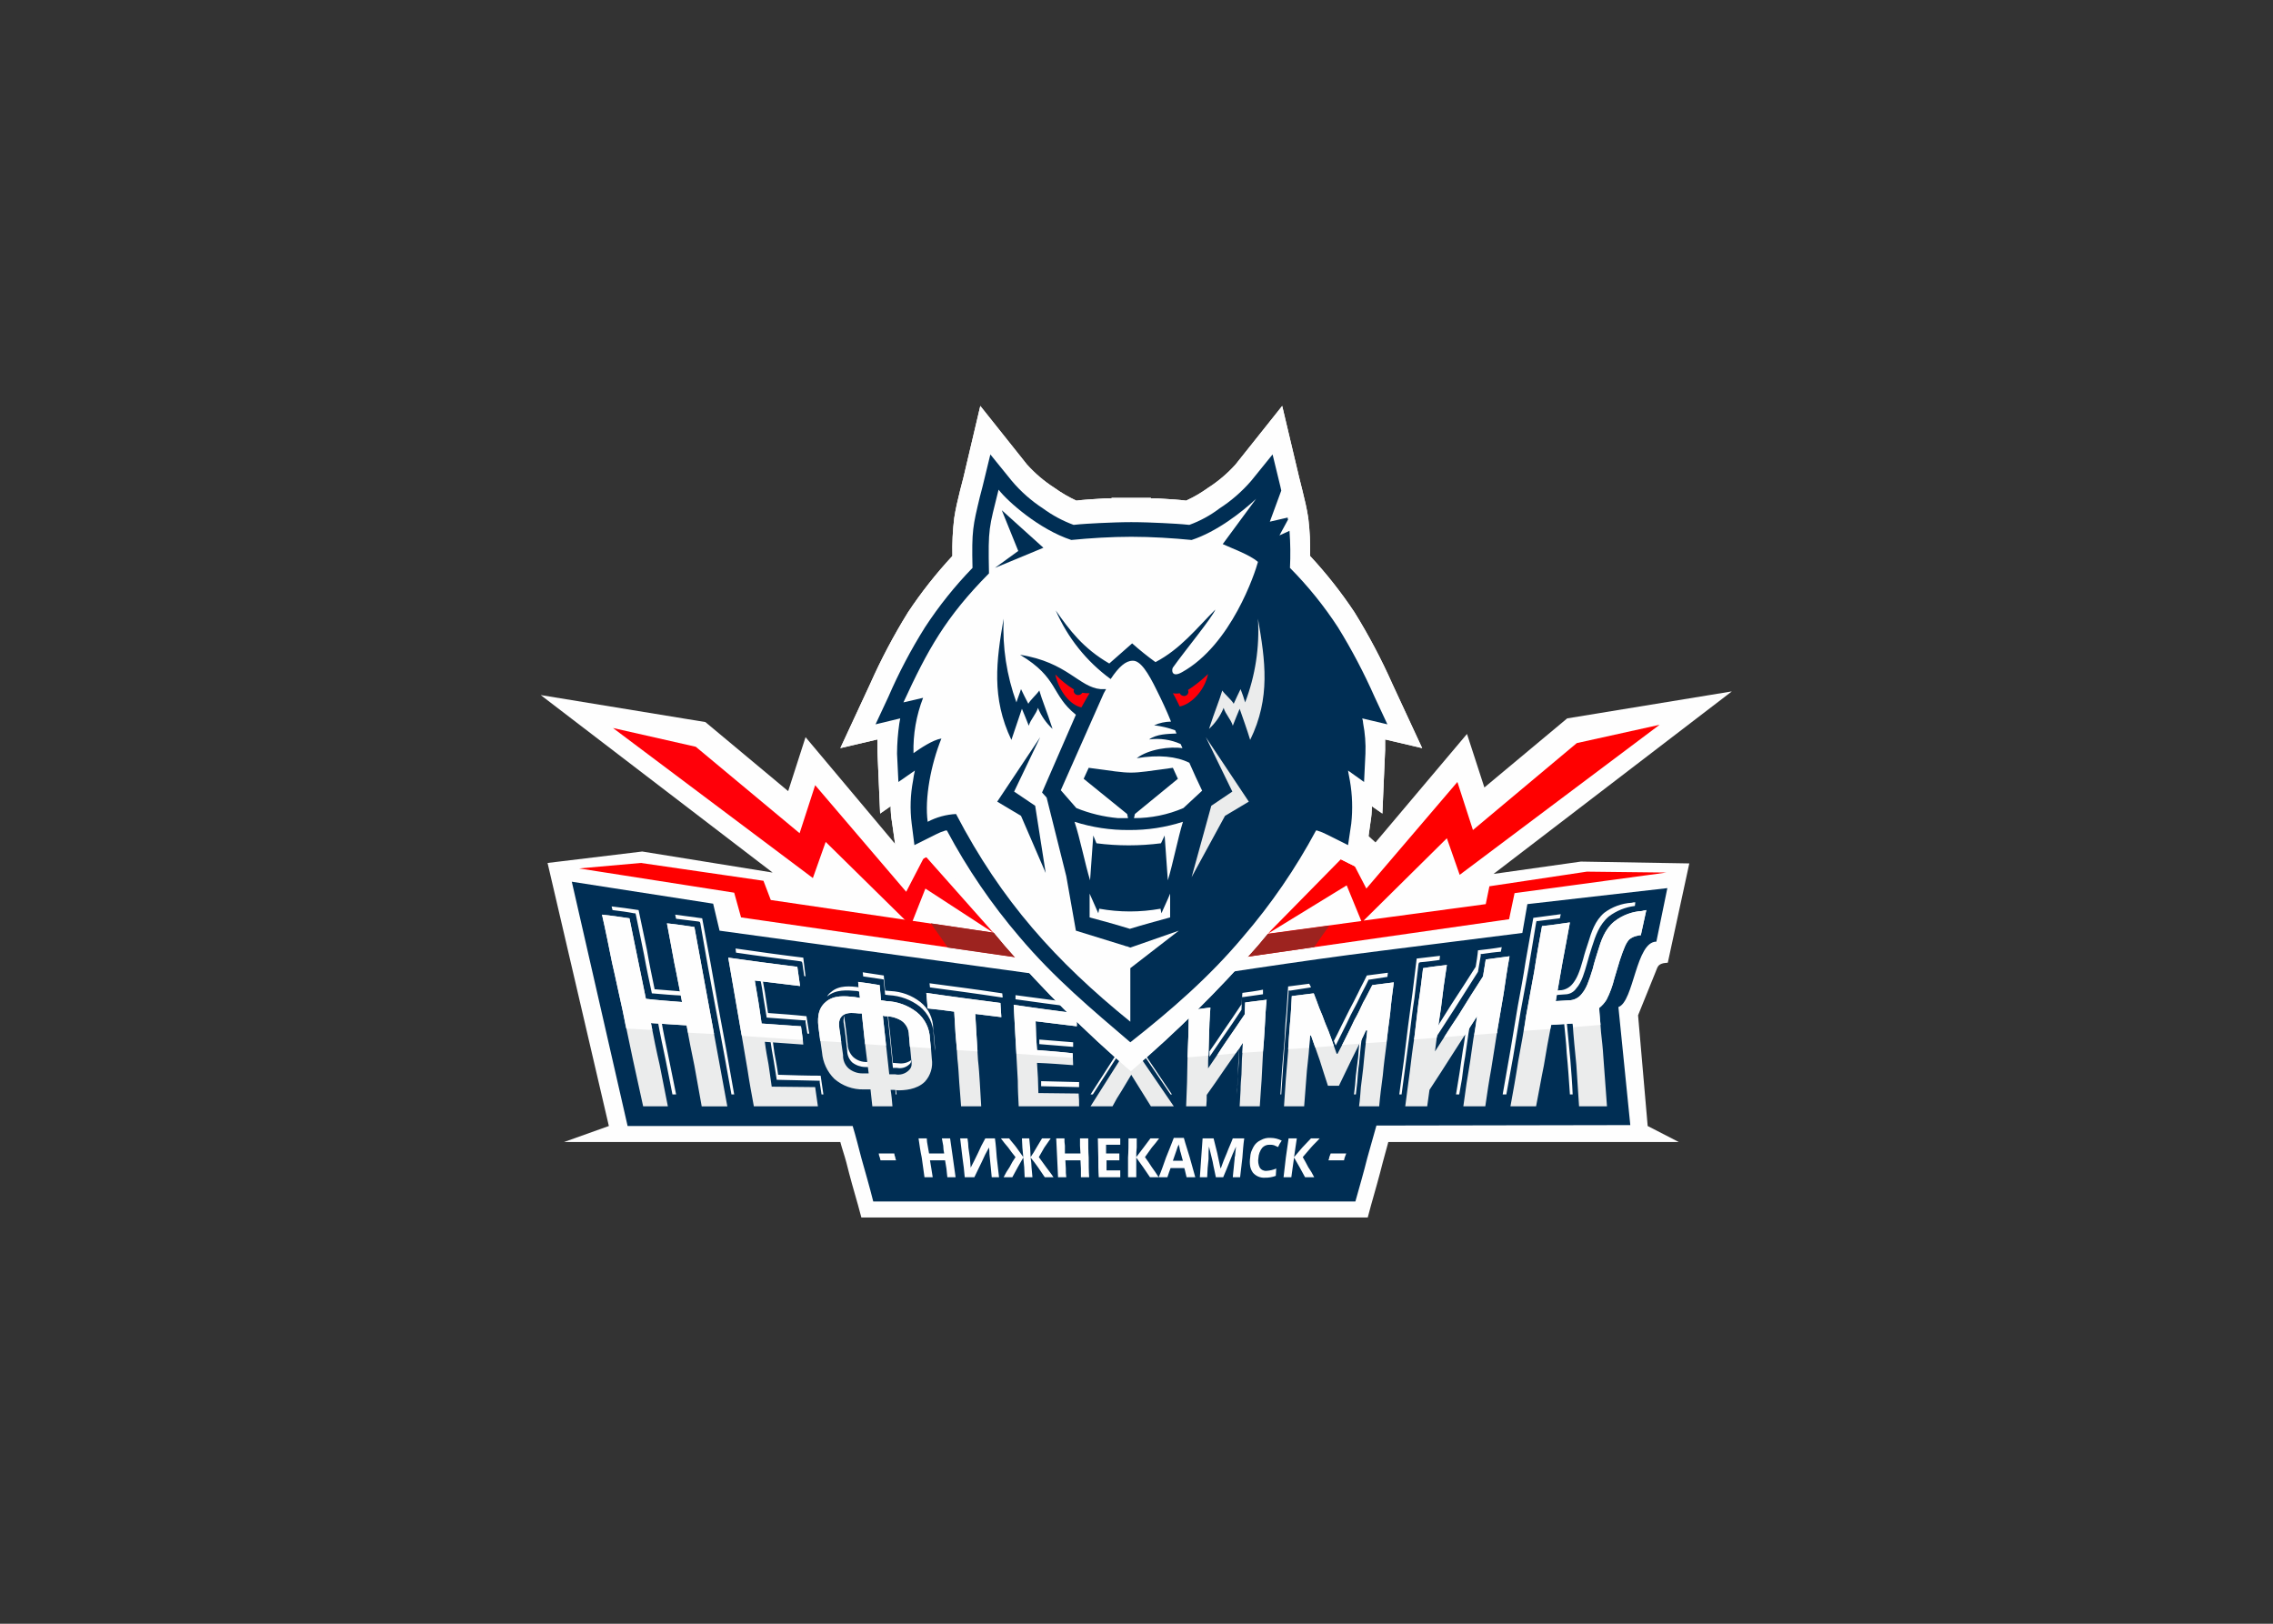 <svg clip-rule="evenodd" fill-rule="evenodd" stroke-linejoin="round" stroke-miterlimit="1.414" viewBox="0 0 560 400" xmlns="http://www.w3.org/2000/svg"><rect x="0" y="0" width="560" height="400" fill="#333333" stroke="none"/><g transform="matrix(1.151 0 0 1.151 133.213 100)"><path d="m238.613 121.216-3.721 9.204 2.056 23.694 6.658 3.427h-62.174c-.392 1.371-.783 2.84-1.175 4.308-.783 3.134-1.665 6.169-2.546 9.302l-.685 2.546h-108.389l-.686-2.546c-.881-3.035-1.762-6.168-2.545-9.302-.392-1.468-.882-2.839-1.273-4.308h-59.139l9.595-3.427-13.12-56.299 20.268-2.448 27.905 4.504-49.642-37.99 35.249 5.777 17.722 14.784 3.72-11.553 19.485 23.205 8.322-7.441 17.821 21.638 21.442 3.427 28.885-4.21 17.82-21.541 8.224 7.442 19.583-23.206 3.721 11.456 17.722-14.785 35.248-5.777-51.012 39.068 18.701-2.644 23.205.392-4.602 21.247-.881.097c-1.273.294-1.273.784-1.762 1.959z" fill="#fefefe"/><path d="m241.159 103.2-2.35 11.456c-4.406 0-4.798 12.826-8.127 14.001l2.546 25.261-54.342.098c-.685 2.35-1.273 4.602-1.958 6.952-.783 3.133-1.665 6.169-2.546 9.302h-103.2c-.783-3.133-1.664-6.169-2.545-9.302-.588-2.252-1.175-4.602-1.861-6.854h-48.173l-11.945-52.285 30.255 4.7 1.371 5.777 87.729 12.043c17.723-2.546 35.738-5.483 53.852-7.735l30.255-3.819 1.077-6.168z" fill="#002e54"/><g fill-rule="nonzero"><path d="m40.83 147.358h.587c-.587-3.133-1.077-6.266-1.665-9.399-.587-3.133-1.174-6.365-1.762-9.498-.587-3.133-1.077-6.266-1.664-9.399-.588-3.134-1.175-6.267-1.763-9.4-1.958-.294-3.818-.49-5.777-.783l.196.881c1.567.196 3.231.392 4.798.587l.294.098.097.294c.588 3.133 1.077 6.364 1.665 9.498.587 3.133 1.175 6.364 1.762 9.497.588 3.133 1.175 6.364 1.763 9.498.489 2.741.979 5.385 1.469 8.126zm-12.631 0h.783c-.587-2.937-1.175-5.874-1.762-8.714-.49-2.35-.979-4.602-1.371-6.952h-.783c.489 2.742 1.077 5.483 1.664 8.225.49 2.448.979 4.994 1.469 7.441zm-13.023-40.242.196.784c1.567.195 3.133.391 4.602.685h.294l.098.294c.587 2.839 1.175 5.679 1.762 8.616.49 2.742 1.077 5.483 1.665 8.225 2.252.196 4.504.391 6.756.489l-.196-.881c-1.958-.196-4.014-.294-5.973-.489-.587-2.84-1.175-5.679-1.664-8.519-.588-2.839-1.175-5.581-1.763-8.42-1.958-.294-3.916-.588-5.777-.784zm41.222 14.883.293.098c-.195-1.371-.293-2.644-.489-4.014-4.896-.588-9.694-1.273-14.491-1.959l.098.881c4.602.686 9.203 1.273 13.805 1.861l.294.098.098.293zm.685 12.337h.392c-.196-1.273-.392-2.448-.588-3.721-2.741-.293-5.483-.489-8.224-.685-.196-1.469-.49-3.035-.686-4.504-.196-.881-.294-1.762-.489-2.742h-.49c.294 1.273.49 2.644.685 4.015.196 1.371.49 2.741.686 4.21l7.931.588h.391v.391c.098.783.294 1.665.392 2.448zm3.035 13.022h.392c-.196-1.37-.392-2.643-.588-4.014-3.035 0-6.07-.098-9.105-.196-.196-1.566-.49-3.035-.784-4.602-.098-.979-.293-1.86-.391-2.839h-.49c.196 1.371.392 2.741.685 4.21.196 1.371.49 2.84.686 4.308 2.937.098 5.875.098 8.812.196h.392v.392zm9.987-6.951h-.195c-1.116.065-2.211-.324-3.036-1.077-.726-.731-1.147-1.712-1.175-2.742-.196-1.762-.391-3.623-.685-5.483v-.588c-.227.595-.261 1.246-.098 1.861.294 1.86.49 3.72.685 5.581.001.958.39 1.877 1.077 2.545.787.61 1.747.953 2.742.98h.783zm9.204-.392c-.763.553-1.708.798-2.643.685-.392 0-.784-.098-1.273-.098-.196-2.056-.392-4.112-.588-6.07l-.489-4.406h-.098c.196 1.958.391 3.818.587 5.679.196 1.958.392 3.916.588 5.874h.881c.908.187 1.853-.068 2.546-.685.327-.214.515-.589.489-.979zm-3.329 7.343h.196c-.098-.489-.098-1.077-.196-1.566h-.098c0 .489.098 1.077.098 1.566zm-7.735-22.911c-1.958-.294-4.406-.49-6.071.979-.368.251-.67.587-.881.979 1.861-1.567 4.21-1.371 6.462-1.175.185.08.387.113.588.098-.081-.286-.114-.584-.098-.881zm5.189-2.546c-1.468-.196-3.035-.489-4.504-.685l.098.881c1.371.196 2.644.392 4.015.587l.391.098v.294l.294 2.937c.294 0 .49.098.783.098 2.418.114 4.743.969 6.658 2.448 1.818 1.497 2.892 3.717 2.938 6.071.098 1.175.196 2.252.293 3.427v-.686c-.097-1.371-.195-2.741-.391-4.112 0-2.211-1.01-4.304-2.742-5.679-1.825-1.426-4.05-2.247-6.364-2.35-.392 0-.783-.098-1.175-.098zm9.792 1.665c0 .293.098.587.098.881 5.091.685 10.28 1.371 15.372 2.154h.196l-.098-.881c-5.19-.784-10.379-1.469-15.568-2.154zm31.625 5.189v-.881c-4.406-.588-8.812-1.175-13.218-1.763v.882c4.21.587 8.421 1.175 12.631 1.664zm-.881 8.42v-.979c-2.448-.195-4.895-.391-7.245-.587v.979c2.447.196 4.895.392 7.245.587zm1.273 8.617v-1.077c-2.742-.098-5.483-.098-8.127-.196v1.077c2.742.098 5.483.098 8.127.196zm19.583 1.566h.293l-5.679-8.42-.195.196zm-11.652-8.518-5.483 8.518h.489l5.288-8.224zm-7.833-10.868.881.979 5.777.783 4.406 5.679 5.092-6.266 5.287-.686.881-1.077-6.071.881-5.385 6.463-4.504-5.875zm39.263-2.056v-.98c-1.469.294-2.937.49-4.406.686-.098.783-.098 1.664-.196 2.448-1.273 1.958-2.644 3.916-3.916 5.776-.98 1.469-1.959 2.938-2.938 4.309v1.174c.979-1.468 1.958-2.839 2.938-4.308 1.37-1.958 2.643-3.818 3.916-5.776 0-.784.098-1.567.098-2.35v-.392h.392zm-5.092 10.966v.391c0 1.175-.097 2.252-.195 3.427 0 1.077-.098 2.154-.098 3.329-.098 1.077-.098 2.154-.196 3.329.081-.649.114-1.304.098-1.958.098-1.077.098-2.154.196-3.329.098-1.077.098-2.252.195-3.329-.018-.622.014-1.244.098-1.86zm-11.162-9.596v.882h.196c1.469-.196 1.665-.294 3.036-.49l1.272-1.077c-1.566.196-2.937.392-4.504.685zm42.886-5.091.098-.881c-1.469.195-3.035.391-4.504.587-.587 1.273-1.273 2.448-1.86 3.721-.588 1.175-1.175 2.35-1.861 3.623-.587 1.175-1.175 2.349-1.762 3.524-.49 1.077-1.077 2.154-1.567 3.134l.392.979c.49-.979.979-1.959 1.469-2.938.587-1.175 1.175-2.35 1.762-3.622.588-1.175 1.273-2.35 1.86-3.623.588-1.273 1.273-2.448 1.861-3.721l.098-.196h.196c1.272-.196 2.545-.391 3.818-.587zm-5.875 13.316c-.195 1.273-.293 2.546-.391 3.916-.196 1.273-.294 2.644-.49 3.917-.098 1.371-.196 2.644-.391 4.014h.391c.098-.881.196-1.762.294-2.545.098-1.371.196-2.742.392-4.015.098-1.371.293-2.741.391-4.014.098-.784.196-1.567.294-2.252zm-17.036 11.847h.195c.098-1.468.196-2.937.294-4.406.098-1.958.294-3.818.392-5.777.196-1.958.294-3.916.489-5.874.098-1.959.294-3.917.392-5.777v-.392h.392c1.468-.196 2.937-.489 4.406-.685-.111-.271-.242-.533-.392-.783-1.469.195-3.035.391-4.504.587-.098 1.958-.294 3.819-.392 5.777-.195 1.86-.293 3.818-.391 5.777-.196 1.86-.294 3.818-.49 5.777-.098 1.86-.294 3.818-.391 5.776zm47.193-30.548.196-.979c-1.664.293-3.329.489-5.091.685-.098 1.175-.294 2.35-.49 3.525-1.762 2.741-3.427 5.385-5.189 8.029-1.077 1.664-2.056 3.329-3.133 4.993-.098.783-.196 1.567-.392 2.448 1.371-2.154 2.742-4.21 4.112-6.364 1.665-2.644 3.427-5.386 5.092-8.029.196-1.175.391-2.35.587-3.427v-.392h.294c1.371-.196 2.644-.391 4.014-.489zm-7.343 16.253-.098.098c-.196 1.567-.392 3.133-.685 4.7-.196 1.566-.49 3.133-.686 4.7-.293 1.566-.489 3.231-.783 4.797h.685l.588-3.329c.196-1.664.392-3.231.685-4.797.196-1.567.49-3.231.686-4.798.195-.979.293-1.86.489-2.84zm-10.672-14.785c-.294 2.448-.588 4.896-.882 7.246-.293 2.448-.685 4.896-.979 7.343-.294 2.35-.587 4.798-.881 7.246-.294 2.35-.685 4.798-.979 7.245h.489l.784-5.874c.293-2.448.685-4.896.979-7.344s.587-4.896.979-7.343c.294-2.448.587-4.896.881-7.344l.098-.293.294-.098c1.371-.098 2.741-.294 4.112-.49 0-.294.098-.587.098-.881-1.664.196-3.329.391-4.994.587zm46.704-11.26.098-.783c-.265-.016-.531.017-.784.098-2.126.127-4.17.876-5.874 2.154-1.959 1.665-2.742 4.112-3.427 6.364-.392 1.175-.784 2.35-1.077 3.525-.784 2.84-1.371 4.21-2.252 5.287-.583.737-1.423 1.226-2.35 1.371l-1.469.098-.196.979c.979-.098 1.861-.098 2.742-.196.838-.103 1.589-.569 2.056-1.272 1.175-1.273 1.762-3.525 2.252-5.19.294-1.175.685-2.35 1.077-3.622.783-2.448 1.567-4.798 3.623-6.561 1.631-1.226 3.555-2.003 5.581-2.252zm-15.177 24.772c.196 2.252.49 4.504.588 6.756.294 2.938.489 5.875.685 8.812h.588c-.098-2.448-.294-4.895-.49-7.343-.294-2.742-.489-5.483-.783-8.225zm-6.56-22.226c-.587 3.133-1.077 6.267-1.664 9.4-.49 3.231-1.077 6.364-1.665 9.497-.489 3.133-1.077 6.267-1.566 9.4-.588 3.133-1.077 6.364-1.665 9.497h.783c.49-2.741.98-5.385 1.469-8.126.49-3.134 1.077-6.365 1.567-9.498.587-3.231 1.175-6.364 1.762-9.595.49-3.134 1.077-6.365 1.567-9.498l.098-.392h.293c1.567-.195 3.134-.391 4.7-.587l.196-.881c-1.958.294-3.917.489-5.875.783z" fill="#fefefe"/><path d="m13.12 108.879c.784 3.427 1.469 6.854 2.154 10.281.784 3.329 1.469 6.756 2.252 10.182.686 3.427 1.469 6.854 2.154 10.281.784 3.427 1.469 6.854 2.252 10.281h5.288c-.588-3.035-1.175-5.973-1.763-8.91-.685-2.937-1.273-5.875-1.86-8.91 2.546.196 5.091.294 7.637.49.49 2.937 1.077 5.776 1.665 8.616.489 2.937 1.077 5.777 1.566 8.714h5.483c-.587-3.231-1.175-6.462-1.762-9.595-.588-3.231-1.175-6.463-1.763-9.596-.587-3.231-1.174-6.462-1.762-9.595-.587-3.231-1.175-6.462-1.762-9.596-1.959-.293-3.917-.587-5.875-.783.489 2.742 1.077 5.581 1.566 8.421.588 2.741 1.077 5.581 1.665 8.42-2.546-.196-5.189-.392-7.735-.685-.588-2.84-1.175-5.679-1.763-8.617-.587-2.839-1.175-5.776-1.762-8.616-1.958-.294-3.916-.587-5.875-.783zm32.507 41.025h13.708l-.587-4.112c-3.036 0-6.169-.098-9.302-.098-.196-1.665-.49-3.231-.686-4.798-.293-1.567-.587-3.133-.783-4.798l8.225.588c-.098-1.371-.294-2.644-.49-3.917-2.839-.195-5.581-.391-8.42-.587-.196-1.567-.49-3.133-.686-4.602-.293-1.567-.489-3.035-.783-4.602 3.231.392 6.462.783 9.693 1.175l-.587-4.112c-4.896-.588-9.889-1.273-14.785-1.959.49 2.644.881 5.288 1.371 7.931.489 2.644.881 5.288 1.371 7.931.489 2.644.881 5.385 1.37 8.029.392 2.644.882 5.287 1.371 7.931zm23.108-19.876c.195 2.154.489 4.308.685 6.462.294 2.154.49 4.21.783 6.364h-1.273c-1.108.018-2.186-.365-3.035-1.077-.793-.725-1.224-1.766-1.175-2.839-.294-1.86-.489-3.721-.783-5.581-.098-.979-.294-2.252.881-3.035.979-.588 2.252-.392 3.427-.294zm4.504.489c.195 0 .293.098.489.098 1.244-.011 2.465.329 3.525.979.983.697 1.568 1.831 1.567 3.036.195 1.664.293 3.427.489 5.189.098.881.294 1.665-.587 2.448-.765.702-1.823.994-2.84.783h-1.273c-.195-2.056-.489-4.21-.685-6.266s-.49-4.113-.685-6.267zm-.686-6.56c-1.566-.293-3.133-.489-4.602-.685.098 1.175.196 2.252.392 3.427-.392-.098-.783-.098-1.175-.196-1.958-.196-4.406-.49-6.168 1.077-1.861 1.567-1.763 3.916-1.469 5.973.196 1.566.489 3.231.685 4.797.176 2.148 1.114 4.163 2.644 5.679 1.735 1.504 3.971 2.307 6.266 2.252h1.469c.098 1.175.294 2.448.392 3.623h4.308c-.098-1.175-.196-2.35-.392-3.525.524-.019 1.049.014 1.567.098 1.273 0 4.014-.098 5.777-1.86 1.206-1.324 1.747-3.127 1.468-4.896-.098-1.371-.196-2.741-.391-4.21-.04-2.251-1.082-4.371-2.84-5.777-1.853-1.443-4.115-2.265-6.462-2.35-.392-.098-.783-.098-1.175-.196-.098-1.077-.196-2.154-.294-3.231zm9.987 1.665c.098 1.077.196 2.252.294 3.329 1.86.196 3.721.391 5.679.685.098 1.665.196 3.329.294 4.994.196 1.762.293 3.427.391 5.091.196 1.665.294 3.427.392 5.092.098 1.664.294 3.329.392 5.091h4.308c-.098-1.664-.196-3.329-.294-4.993-.098-1.567-.196-3.232-.392-4.896-.097-1.665-.195-3.329-.293-4.896l-.294-4.993c1.86.196 3.721.489 5.581.685-.098-.979-.098-1.958-.196-3.035-5.287-.686-10.574-1.371-15.862-2.154zm19.779 24.282h12.924c.016-.915-.016-1.83-.098-2.741-2.839 0-5.777-.098-8.616-.098 0-1.077-.098-2.154-.098-3.232-.098-1.077-.098-2.154-.196-3.231 2.546.098 5.189.294 7.735.49 0-.881-.098-1.763-.098-2.546-2.545-.294-5.189-.489-7.637-.685-.098-.979-.098-2.056-.196-3.035 0-1.077-.098-2.155-.098-3.134 2.938.392 5.875.686 8.812 1.077v-2.741c-4.504-.588-9.008-1.175-13.511-1.861.097 1.861.195 3.623.293 5.484.098 1.762.196 3.622.294 5.385.098 1.86.196 3.623.294 5.385 0 1.86.098 3.623.196 5.483zm12.924-19.778 8.714 9.889-6.266 9.889h4.7c.594-1.143 1.248-2.254 1.958-3.329l2.056-3.427 4.21 6.756h4.896l-6.756-9.889 9.302-10.477-6.267.882-5.385 6.658-4.602-6.071zm23.499-.686c0 1.665-.098 3.329-.098 5.092-.098 1.664-.098 3.427-.196 5.091 0 1.763-.098 3.427-.098 5.092-.098 1.762-.098 3.427-.195 5.189h4.308c.079-.813.112-1.631.098-2.448 1.272-1.762 2.545-3.623 3.818-5.483s2.644-3.721 3.917-5.679c0 1.077-.098 2.252-.196 3.427 0 1.077-.098 2.252-.098 3.329-.098 1.175-.196 2.252-.196 3.427-.098 1.175-.098 2.252-.196 3.427h4.308c.098-1.958.294-3.819.392-5.679.098-1.958.196-3.818.294-5.777.098-1.86.294-3.72.391-5.679.098-1.86.196-3.818.392-5.679-1.566.196-3.035.392-4.602.588 0 .881-.098 1.762-.098 2.546-1.37 2.056-2.741 4.014-4.014 5.874-1.273 1.959-2.546 3.819-3.819 5.679 0-1.077 0-2.252.098-3.329 0-1.077.098-2.154.098-3.231s.098-2.154.098-3.231c.098-1.077.098-2.154.196-3.231-1.567.196-3.035.392-4.602.685zm20.366 20.464h4.308c.098-1.273.196-2.546.294-3.819.098-1.272.196-2.545.293-3.818.098-1.175.294-2.448.392-3.721s.196-2.546.294-3.818h.196c.587 1.762 1.273 3.524 1.86 5.287.588 1.86 1.175 3.721 1.762 5.483h2.35c.979-1.958 1.861-3.917 2.84-5.875s1.958-3.916 2.937-5.972h.294c-.196 1.37-.294 2.741-.49 4.112-.098 1.273-.293 2.644-.391 4.014-.196 1.371-.294 2.742-.49 4.015-.098 1.371-.196 2.741-.392 4.112h4.309c.195-2.252.489-4.406.783-6.658.196-2.252.49-4.406.783-6.658.196-2.154.49-4.406.784-6.56.195-2.252.489-4.504.783-6.658-1.567.196-3.133.391-4.602.587-.685 1.273-1.273 2.546-1.958 3.721-.588 1.273-1.175 2.546-1.861 3.721-.587 1.273-1.175 2.447-1.762 3.622-.588 1.273-1.273 2.448-1.86 3.623h-.196c-.392-1.077-.784-2.252-1.175-3.329-.392-1.077-.783-2.154-1.273-3.231-.392-1.077-.783-2.154-1.273-3.231-.392-1.077-.783-2.154-1.175-3.133l-4.7.587c-.098 1.958-.195 3.917-.391 5.875s-.294 3.916-.392 5.973c-.196 1.958-.294 3.916-.49 5.874-.097 1.959-.293 3.917-.391 5.875zm29.765-29.57c-.294 2.448-.587 4.896-.979 7.344-.294 2.448-.587 4.993-.881 7.441-.392 2.448-.686 4.896-.979 7.344-.294 2.448-.686 4.895-.979 7.441h4.699c.196-1.175.294-2.35.49-3.525 1.665-2.546 3.329-5.091 4.994-7.735 1.664-2.644 3.426-5.287 5.189-8.029-.196 1.567-.49 3.231-.783 4.798-.196 1.567-.49 3.231-.686 4.798-.294 1.664-.489 3.231-.783 4.797-.196 1.665-.49 3.232-.685 4.896h4.699c.392-2.741.784-5.385 1.273-8.029.392-2.643.881-5.385 1.273-8.029.49-2.643.881-5.385 1.371-8.028.391-2.644.783-5.386 1.273-8.029-1.665.196-3.427.489-5.092.685-.196 1.175-.391 2.35-.587 3.623-1.763 2.741-3.525 5.483-5.19 8.225-1.762 2.643-3.427 5.287-5.091 7.833.196-1.469.392-3.036.587-4.602.196-1.567.49-3.134.686-4.602.196-1.567.391-3.133.587-4.7s.49-3.133.686-4.602c-1.665.196-3.427.392-5.092.685zm25.457-9.007c-.587 3.231-1.175 6.462-1.664 9.693-.588 3.231-1.175 6.364-1.762 9.595-.49 3.231-1.077 6.463-1.665 9.596-.49 3.231-1.077 6.462-1.665 9.693h5.484c.587-2.937 1.077-5.875 1.664-8.714.49-2.938.979-5.777 1.567-8.714 1.468-.098 3.035-.196 4.602-.294.195 2.937.489 5.875.783 8.812.196 2.937.392 5.875.587 8.91h5.973c-.098-1.86-.294-3.623-.392-5.385-.098-1.763-.293-3.525-.391-5.287-.098-1.763-.294-3.427-.49-5.19-.098-1.762-.294-3.427-.391-5.189.618-.494 1.148-1.09 1.566-1.763.73-1.43 1.289-2.942 1.665-4.504.391-1.272.783-2.643 1.175-3.916.881-2.644 1.37-3.819 2.056-4.504.513-.404 1.119-.673 1.762-.783.219-.081.453-.114.686-.098.391-1.763.783-3.623 1.175-5.385-.294.097-.686.097-.882.195-2.174.12-4.26.906-5.972 2.252-2.056 1.665-2.84 4.113-3.525 6.365-.392 1.273-.784 2.447-1.077 3.72-.881 2.84-1.371 4.211-2.35 5.386-.567.753-1.415 1.248-2.35 1.37-1.077.098-2.154.098-3.231.196.489-2.741.979-5.581 1.469-8.42.489-2.742 1.077-5.581 1.566-8.421-2.056.294-4.014.588-5.972.784z" fill="#ebecec"/><path d="m37.109 134.434-5.581-.294c-.098-.587-.196-1.077-.294-1.566-2.546-.196-5.091-.294-7.637-.49l.294 1.469-5.581-.294c-.294-1.273-.49-2.644-.784-3.917-.783-3.426-1.468-6.853-2.252-10.182-.685-3.427-1.37-6.854-2.154-10.281 1.959.196 3.917.489 5.875.783.588 2.839 1.175 5.777 1.762 8.616.588 2.938 1.175 5.777 1.763 8.617 2.546.293 5.189.489 7.735.685-.587-2.839-1.077-5.679-1.665-8.42-.489-2.84-1.077-5.679-1.566-8.421 1.958.196 3.916.49 5.875.783.587 3.134 1.175 6.365 1.762 9.596.588 3.133 1.175 6.364 1.762 9.595.196 1.175.49 2.448.686 3.721zm18.995 1.273-13.023-.881c-.111-.282-.177-.579-.195-.882-.49-2.643-.882-5.287-1.371-7.931-.49-2.643-.881-5.287-1.371-7.931 4.896.686 9.889 1.371 14.785 1.959l.587 4.112c-3.231-.392-6.462-.783-9.693-1.175.294 1.567.49 3.035.783 4.602.196 1.469.49 3.035.686 4.602 2.839.196 5.581.392 8.42.587.098.979.294 1.959.392 2.938zm27.415 1.762-4.504-.294-.195-2.545c.001-1.205-.584-2.339-1.567-3.036-1.06-.65-2.281-.99-3.525-.979-.196 0-.294-.098-.489-.098.195 2.154.489 4.211.685 6.267v.098l-4.504-.294v-.098c-.196-2.154-.49-4.308-.685-6.462h-.49c-1.175-.098-2.448-.294-3.427.294-1.175.783-.979 2.056-.881 3.035.196.979.294 1.958.392 2.839l-4.504-.293-.294-2.35c-.294-2.057-.392-4.406 1.468-5.973 1.763-1.567 4.211-1.273 6.169-1.077.392.098.783.098 1.175.196-.196-1.175-.294-2.252-.392-3.427 1.469.196 3.036.392 4.602.685.098 1.077.196 2.154.294 3.231.392.098.783.098 1.175.196 2.347.085 4.609.907 6.462 2.35 1.758 1.406 2.8 3.526 2.84 5.777zm9.987.686-4.406-.294c-.098-1.077-.195-2.154-.293-3.231-.098-1.665-.196-3.329-.294-4.994-1.958-.294-3.819-.489-5.679-.685-.098-1.077-.196-2.252-.294-3.329 5.288.783 10.575 1.468 15.862 2.154.098 1.077.098 2.056.196 3.035-1.86-.196-3.721-.49-5.581-.685l.294 4.993c.098.979.098 1.959.195 3.036zm20.366 1.37-12.043-.881c-.098-1.664-.196-3.329-.294-4.993-.098-1.861-.196-3.623-.293-5.484 4.504.686 9.007 1.273 13.511 1.861v2.741c-2.937-.391-5.874-.685-8.812-1.077 0 .979.098 2.057.098 3.134.098.979.098 2.056.196 3.035 2.448.196 5.092.392 7.637.685zm14.981.588-2.252.196-2.644-.196v-.098l-8.714-9.889 6.56.881 4.602 6.071 5.385-6.658 6.267-.882-9.302 10.477zm14.099-1.077-4.504.391c.098-1.664.098-3.329.196-4.895 0-1.763.098-3.427.098-5.092 1.567-.293 3.035-.489 4.602-.685-.098 1.077-.098 2.154-.196 3.231 0 1.077-.098 2.154-.098 3.231s-.098 2.154-.098 3.231zm11.652-.881-4.406.293c0-.685.098-1.468.098-2.154-.466.789-.989 1.542-1.567 2.252l-3.916.392c.587-.979 1.175-1.86 1.86-2.84 1.273-1.86 2.644-3.818 4.014-5.874 0-.784.098-1.665.098-2.546 1.567-.196 3.036-.392 4.602-.588-.196 1.861-.294 3.819-.391 5.679-.098 1.763-.196 3.623-.392 5.386zm15.176-1.175-4.014.293c-.294-.881-.588-1.664-.881-2.545h-.196c-.114.877-.179 1.759-.196 2.643l-4.504.294c.098-1.762.294-3.623.392-5.483.195-1.958.293-3.917.391-5.875l4.7-.587c.392.979.783 2.056 1.175 3.133.49 1.077.881 2.154 1.273 3.231.489 1.077.881 2.154 1.273 3.231.196.588.391 1.077.587 1.665zm11.26-.882-4.406.294c.098-.881.196-1.762.294-2.741h-.294c-.397.974-.855 1.922-1.371 2.839l-3.72.294c.293-.588.587-1.175.881-1.763.587-1.175 1.175-2.35 1.762-3.622.686-1.175 1.273-2.448 1.861-3.721.685-1.175 1.273-2.448 1.958-3.721 1.469-.196 3.035-.391 4.602-.587-.294 2.154-.588 4.406-.783 6.658-.294 1.958-.49 4.014-.784 6.07zm10.771-.881-4.896.392.098-.49c.294-2.448.587-4.993.881-7.441.392-2.448.686-4.896.979-7.343 1.665-.294 3.427-.49 5.092-.686-.196 1.469-.49 3.035-.686 4.602s-.391 3.133-.587 4.7c-.196 1.469-.49 3.035-.686 4.602-.113.548-.179 1.105-.195 1.664zm12.924-.979-4.896.392c.196-1.371.392-2.742.588-4.015-.881 1.371-1.763 2.742-2.644 4.113l-4.406.391c.979-1.566 2.056-3.231 3.133-4.797 1.665-2.742 3.427-5.483 5.19-8.225.196-1.273.391-2.448.587-3.623 1.665-.196 3.427-.489 5.092-.685-.49 2.643-.882 5.385-1.273 8.029-.49 2.643-.881 5.385-1.371 8.028zm9.595-22.911c-.587 3.231-1.174 6.462-1.664 9.693-.588 3.231-1.175 6.364-1.762 9.595-.108 1.053-.272 2.099-.49 3.134l5.679-.392.196-.881c1.468-.098 3.035-.196 4.602-.294l.098.783 5.874-.489c-.098-1.175-.293-2.448-.293-3.623.618-.494 1.148-1.09 1.566-1.763.73-1.43 1.289-2.942 1.665-4.503.391-1.273.783-2.644 1.175-3.917.881-2.644 1.37-3.819 2.056-4.504.513-.404 1.119-.673 1.762-.783.219-.081.453-.114.686-.098.391-1.763.783-3.623 1.175-5.385-.294.098-.686.098-.882.195-2.174.12-4.26.906-5.972 2.252-2.056 1.665-2.84 4.113-3.525 6.365-.392 1.273-.783 2.448-1.077 3.72-.881 2.84-1.371 4.211-2.35 5.386-.567.753-1.415 1.248-2.35 1.37-1.077.098-2.154.098-3.231.196.489-2.741.979-5.581 1.469-8.42.489-2.742 1.077-5.581 1.566-8.421-2.056.294-4.014.588-5.972.784z" fill="#fefefe"/></g><path d="m58.748 81.169-3.33 10.281-22.226-18.505-17.722-4.015 42.788 32.116 2.741-7.735 18.212 17.918 3.133-7.931 14.589 9.497-14.686-16.547-4.015 7.735z" fill="#ff0009"/><path d="m169.095 159.989h3.329c-.098.294-.196.49-.294.783-.098.196-.098.49-.196.686h-3.329c.11-.214.177-.446.196-.686.098-.293.196-.489.294-.783zm-96.738 0h3.329c.019.271.085.536.196.783.02.24.086.472.196.686h-3.329c-.098-.196-.098-.49-.196-.686-.111-.247-.177-.512-.196-.783zm93.213 5.092h-1.958c-.392-.686-.783-1.469-1.175-2.155-.392-.685-.783-1.37-1.175-2.056l-.294 2.056c-.098.686-.196 1.469-.294 2.155h-1.664c.196-1.371.294-2.84.489-4.211l.588-4.112h1.762c-.098.685-.195 1.273-.293 1.958-.098.686-.196 1.371-.294 2.056.587-.685 1.175-1.37 1.762-2.056.588-.587 1.175-1.273 1.861-1.958h1.86c-.587.685-1.273 1.273-1.86 1.958-.588.686-1.175 1.371-1.763 2.056.392.686.784 1.371 1.175 2.154.482.683.907 1.404 1.273 2.155zm-9.497-6.952c-.632-.046-1.249.208-1.665.685-.467.626-.739 1.375-.783 2.154-.127.699-.024 1.421.293 2.056.321.487.89.753 1.469.686.709-.044 1.404-.21 2.056-.49 0 .588-.098 1.077-.098 1.567-.75.28-1.548.413-2.349.391-.97.059-1.913-.34-2.546-1.077-.294-.408-.495-.876-.588-1.37-.098-.617-.098-1.244 0-1.861.018-.398.083-.792.196-1.175.145-.367.308-.726.49-1.077.34-.653.893-1.171 1.566-1.468.652-.379 1.403-.549 2.154-.49.819.009 1.624.21 2.35.588-.318.421-.581.882-.783 1.37-.294-.098-.587-.293-.881-.391-.287-.081-.584-.114-.881-.098zm-11.554 6.952c-.196-1.078-.49-2.155-.686-3.329-.293-1.077-.489-2.155-.783-3.232-.073.552-.106 1.108-.098 1.665v.979c-.098.685-.098 1.273-.196 1.958 0 .686-.097 1.273-.097 1.959h-1.567c.098-1.371.196-2.84.294-4.211s.196-2.741.293-4.112h2.35c.294 1.077.49 2.056.784 3.133.195 1.077.489 2.154.685 3.231h.098c.392-1.077.783-2.154 1.273-3.231.391-1.077.881-2.056 1.273-3.133h2.448c-.196 1.371-.294 2.742-.392 4.112-.196 1.371-.294 2.84-.49 4.211h-1.566c.098-.686.098-1.371.196-1.959.097-.685.097-1.37.195-1.958-.015-.233.018-.466.098-.685 0-.294.098-.882.196-1.959-.489 1.077-.979 2.154-1.371 3.232-.489 1.175-.881 2.252-1.37 3.329zm-7.05-3.525c-.294-.882-.391-1.567-.587-2.057-.098-.489-.196-.881-.196-.979-.071-.153-.105-.321-.098-.489-.205.407-.369.833-.49 1.273-.195.587-.489 1.37-.783 2.252zm.783 3.525c-.195-.686-.293-1.371-.489-1.959h-2.937c-.196.588-.49 1.273-.686 1.959h-1.86c.587-1.371 1.077-2.84 1.566-4.211.588-1.371 1.077-2.741 1.665-4.21h2.154c.392 1.469.881 2.839 1.273 4.21s.783 2.84 1.175 4.211zm-5.972 0h-1.861c-.489-.686-.979-1.469-1.468-2.155-.49-.685-.979-1.37-1.469-2.056v4.211h-1.762v-4.211c.098-1.371.098-2.741.098-4.112h1.762v1.958c-.081.682-.114 1.369-.098 2.056.49-.685 1.077-1.37 1.567-2.056.489-.685.979-1.273 1.468-1.958h1.861c-.49.685-.979 1.273-1.567 1.958-.489.686-.979 1.371-1.469 2.056.49.686.98 1.371 1.469 2.154.49.686.979 1.371 1.469 2.155zm-8.225 0h-4.602c-.098-1.371-.098-2.84-.098-4.211s-.098-2.741-.098-4.112h4.798v1.371h-3.035v1.86h2.839v1.469h-2.741v2.154h2.937zm-6.658 0h-1.762v-1.861c0-.587-.098-1.175-.098-1.762h-3.231c0 .587.098 1.175.098 1.762-.019.622.013 1.244.097 1.861h-1.762c-.098-1.371-.098-2.84-.196-4.211s-.098-2.741-.196-4.112h1.763c-.016.524.016 1.049.098 1.567v1.664h3.329c0-.49-.098-1.077-.098-1.664v-1.567h1.762c0 1.371 0 2.741.098 4.112 0 1.371 0 2.84.098 4.211zm-15.764-4.309c-.587-.685-1.077-1.37-1.566-2.056-.588-.685-1.077-1.273-1.567-1.958h1.762c.49.685 1.077 1.273 1.567 1.958.49.686.979 1.371 1.469 2.056-.098-.685-.098-1.37-.196-2.056 0-.685-.098-1.273-.098-1.958h1.567c.097.685.097 1.273.195 1.958 0 .686.098 1.371.098 2.056.46-.663.885-1.349 1.273-2.056.392-.685.783-1.273 1.175-1.958h1.86c-.489.685-.881 1.273-1.37 1.958-.392.686-.784 1.371-1.175 2.056.489.686.979 1.371 1.566 2.154.49.686 1.077 1.371 1.567 2.155h-1.86c-.49-.686-.98-1.469-1.469-2.155-.49-.685-.979-1.37-1.567-2.056.114.68.179 1.367.196 2.056.098.686.098 1.469.196 2.155h-1.665c0-.686-.097-1.469-.097-2.155-.098-.685-.098-1.37-.196-2.056-.392.686-.784 1.371-1.175 2.056-.392.686-.784 1.469-1.175 2.155h-1.861c.366-.751.792-1.472 1.273-2.155.366-.751.792-1.471 1.273-2.154zm-11.847-4.014h1.566c.114.647.179 1.301.196 1.958l.294 2.056c0 .294.098.686.098 1.077 0 .392.098.784.098 1.175.489-.979 1.077-2.056 1.566-3.133.463-1.073.986-2.119 1.567-3.133h2.056c.196 1.371.294 2.741.392 4.112.196 1.371.294 2.84.489 4.21h-1.566c-.098-.685-.098-1.37-.196-2.056-.098-.587-.098-1.273-.196-1.958 0-.294-.098-.587-.098-.979.013-.459-.02-.918-.098-1.371-.58 1.014-1.103 2.06-1.566 3.133-.49 1.077-1.077 2.154-1.567 3.231h-2.056c-.098-1.37-.294-2.839-.49-4.21-.195-1.371-.293-2.741-.489-4.112zm-.979 8.323h-1.763c-.098-.588-.098-1.175-.196-1.861l-.293-1.762h-3.231l.293 1.762c.098.686.196 1.273.294 1.861h-1.762c-.196-1.371-.392-2.84-.588-4.211-.294-1.371-.489-2.741-.685-4.112h1.762c.017.527.083 1.051.196 1.567.098.587.196 1.174.294 1.664h3.231c-.119-.547-.185-1.105-.196-1.664-.098-.49-.196-1.077-.294-1.567h1.763l.587 4.112c.196 1.371.392 2.84.588 4.211z" fill="#fefefe"/><path d="m196.217 80.484 3.329 10.281 22.226-18.603 17.722-3.917-42.788 32.115-2.741-7.833-17.82 17.625 26.142-3.525.784-3.819 20.855-3.133 17.037.196-32.507 4.406-1.175 5.581-81.366 11.651-83.029-12.043-1.469-5.287-33.192-5.189 13.218-1.175 26.24 3.818 1.567 4.113 76.568 11.259 49.837-6.756-3.133-7.637-16.939 10.379 17.135-17.428 4.014 7.735z" fill="#f00"/><path d="m116.418 115.635-32.899-4.896c1.175 1.762 2.448 3.427 3.623 5.189l34.074 4.896c-1.665-1.664-3.231-3.427-4.798-5.189zm52.383-4.406-32.507 4.406c-1.566 1.664-3.133 3.427-4.7 5.091l33.976-4.896c1.077-1.566 2.154-3.133 3.231-4.601z" fill="#9d231f"/><path d="m126.405 121.216c5.442-4.626 10.516-9.667 15.177-15.079 6.041-7.071 11.233-14.827 15.47-23.107l2.35-4.602 2.252.294c-.425-2.004-1.015-3.969-1.763-5.875l-4.993-12.337 8.126 1.469-4.21-10.967 1.86.392c-2.781-4.121-5.962-7.959-9.497-11.456l-2.448-2.545.49-3.427v-2.742c-2.353 1.429-4.846 2.61-7.442 3.525l-1.664.49-1.763-.196c-1.958-.196-3.916-.392-5.874-.49-1.371-.098-2.742-.098-4.211-.098h-3.72c-1.469 0-2.84 0-4.211.098-1.958.098-3.916.294-5.874.49l-1.763.196-1.664-.49c-2.596-.915-5.089-2.096-7.442-3.525v2.742l.49 3.427-2.546 2.545c-3.478 3.548-6.655 7.38-9.497 11.456l1.86-.392-4.112 10.967 8.127-1.469-4.994 12.337c-.792 1.891-1.383 3.86-1.762 5.875l2.252-.294 2.349 4.602c4.237 8.28 9.429 16.036 15.471 23.107 4.66 5.412 9.735 10.453 15.176 15.079zm-38.284-89.101c-.065-2.715.066-5.43.392-8.126.294-1.959.783-4.015 1.273-5.973l.685-2.644 3.623-15.372 9.987 12.533c1.726 1.92 3.702 3.599 5.875 4.993 1.474 1.064 3.048 1.982 4.7 2.742 1.566-.196 3.133-.294 4.797-.392.912-.081 1.827-.114 2.742-.098v-.098h8.42v.098c.915-.016 1.83.017 2.742.098 1.664.098 3.231.196 4.798.392 1.651-.76 3.225-1.678 4.699-2.742 2.173-1.394 4.149-3.073 5.875-4.993l9.987-12.533 3.623 15.274.685 2.742c.49 1.958.98 4.014 1.273 5.973.326 2.696.457 5.411.392 8.126 3.485 3.753 6.661 7.78 9.497 12.044 3.055 4.933 5.77 10.069 8.127 15.372l6.364 13.708-7.93-1.861v2.252l-.588 13.61-2.252-1.567c-.001 1.149-.099 2.295-.294 3.427l-1.468 10.379-8.421-4.21c-4.089 7.154-8.842 13.907-14.197 20.17-8.405 9.627-17.502 18.626-27.22 26.926-9.656-8.301-18.688-17.3-27.024-26.926-5.355-6.263-10.108-13.016-14.197-20.17l-8.42 4.21-1.469-10.379c-.195-1.132-.293-2.278-.294-3.427l-2.252 1.567-.587-13.61v-2.252l-7.931 1.86 6.364-13.707c2.357-5.303 5.072-10.439 8.127-15.372 2.836-4.264 6.013-8.291 9.497-12.044z" fill="#fefefe"/><path d="m88.121 32.115c-.065-2.715.066-5.43.392-8.126.294-1.959.783-4.015 1.273-5.973l.685-2.644 3.623-15.372 9.987 12.533c1.726 1.92 3.702 3.599 5.875 4.993 1.474 1.064 3.048 1.982 4.7 2.742 1.566-.196 3.133-.294 4.797-.392.912-.081 1.827-.114 2.742-.098v-.098h8.42v.098c.915-.016 1.83.017 2.742.098 1.664.098 3.231.196 4.798.392 1.651-.76 3.225-1.678 4.699-2.742 2.173-1.394 4.149-3.073 5.875-4.993l9.987-12.533 3.623 15.274.685 2.742c.49 1.958.98 4.014 1.273 5.973.326 2.696.457 5.411.392 8.126 3.485 3.753 6.661 7.78 9.497 12.044 3.055 4.933 5.77 10.069 8.127 15.372l6.364 13.708-7.93-1.861v2.252l-.588 13.61-2.252-1.567c-.001 1.149-.099 2.295-.294 3.427l-1.468 10.379-8.421-4.21c-4.089 7.154-8.842 13.907-14.197 20.17-8.405 9.627-17.502 18.626-27.22 26.926-9.656-8.301-18.688-17.3-27.024-26.926-5.355-6.263-10.108-13.016-14.197-20.17l-8.42 4.21-1.469-10.379c-.195-1.132-.293-2.278-.294-3.427l-2.252 1.567-.587-13.61v-2.252l-7.931 1.86 6.364-13.707c2.357-5.303 5.072-10.439 8.127-15.372 2.836-4.264 6.013-8.291 9.497-12.044z" fill="#fefefe"/><g fill-rule="nonzero"><g fill="#002e54"><path d="m139.33 100.85 4.21-15.274 4.504-3.036-5.679-11.651 9.204 13.805-5.092 3.036z"/><path d="m145.89 60.902c.489.783 1.958 1.958 2.447 2.839.49-1.077.98-2.154 1.469-3.133.392.979.686 1.86.979 2.839 2.181-5.708 3.116-11.818 2.742-17.918 1.566 9.008 2.741 16.939-1.665 25.947-.685-2.252-1.468-4.406-2.252-6.658-.489 1.175-.979 2.35-1.468 3.623-.392-1.371-1.567-2.448-1.959-3.819-.698 1.715-1.768 3.253-3.133 4.504 1.273-3.916 2.252-6.168 2.84-8.224z"/><path d="m86.653 90.863c-.744.226-1.465.521-2.155.881l-4.503 2.252-.588-4.602c-.385-3.064-.286-6.17.294-9.204.091-.724.222-1.443.391-2.154l-3.524 2.448-.294-6.07c.013-2.163.177-4.323.489-6.463.098-.391.098-.685.196-1.077l-5.287 1.273 2.742-5.875c2.229-5.152 4.847-10.128 7.833-14.882 2.979-4.559 6.389-8.822 10.182-12.729-.195-8.029.098-9.008 1.567-15.176l.587-2.252 1.665-6.854 4.602 5.679c1.921 2.272 4.164 4.251 6.658 5.874 2.011 1.476 4.219 2.663 6.56 3.525 1.763-.196 3.721-.294 5.581-.391 2.252-.098 4.504-.196 6.756-.196 2.35 0 4.602.098 6.756.196 1.958.097 3.819.195 5.679.391 2.319-.842 4.498-2.031 6.462-3.525 2.519-1.627 4.794-3.606 6.756-5.874l4.602-5.679 1.665 6.854.195.881-2.447 6.658 3.818-.881c0 .195 0 .293.098.391l-1.86 3.427 2.154-.979c.196 2.639.228 5.288.098 7.931 3.851 3.882 7.296 8.147 10.281 12.729 2.947 4.776 5.564 9.749 7.833 14.882l2.741 5.875-5.385-1.273c.112.349.178.711.196 1.077.409 2.129.574 4.297.489 6.463l-.294 6.07-3.426-2.448c.098.784.293 1.469.391 2.154.531 3.039.63 6.138.294 9.204l-.685 4.602-4.504-2.252c-.689-.36-1.411-.655-2.154-.881h-.196c-4.373 8.154-9.626 15.804-15.666 22.813-7.148 8.519-15.373 15.666-24.087 22.52-8.127-6.952-16.253-13.708-23.695-22.52-6.008-7.012-11.228-14.662-15.568-22.813z"/></g><path d="m108.095 99.969-2.252-14.394-4.504-3.035 5.581-11.651-9.203 13.805 5.091 3.036zm-25.261-10.966c1.879-.989 3.95-1.557 6.071-1.665 9.693 18.603 21.344 31.528 37.304 44.452v-11.456l10.379-8.028-10.379 3.622-.783-.293-.098.098v-.098l-10.77-3.329-2.057-11.652-4.21-16.841-.979-1.077 7.246-16.645c-5.386-4.308-3.623-7.833-11.946-12.827 10.085 1.567 12.631 6.952 17.233 7.344h1.175l-.49.881-9.203 20.758 3.329 3.818c2.847 1.153 5.85 1.879 8.91 2.154h2.154l-.196-.881-9.302-7.539 1.077-2.35c10.183 1.371 7.931 1.371 18.016 0l1.077 2.35-9.204 7.539-.195.881c3.635.013 7.234-.72 10.574-2.154l4.014-3.72c-.881-1.861-1.86-3.917-2.741-5.973-2.742-1.371-6.56-1.763-11.26-.979 2.546-1.959 7.148-2.546 9.791-2.154l-.391-.882c-2.117-.95-4.457-1.289-6.756-.979 1.664-1.175 3.916-1.175 5.874-1.273l-.293-.685c-1.456-.527-2.967-.889-4.504-1.077 1.143-.501 2.375-.768 3.622-.783-.979-2.448-2.056-4.7-3.035-6.658-1.86-3.819-3.525-6.463-5.189-6.365-1.469 0-2.938 1.273-4.7 3.917-5.154-3.762-9.211-8.833-11.75-14.687 2.938 4.21 5.875 8.127 11.456 11.358l4.896-4.308c1.596 1.421 3.262 2.761 4.993 4.014 5.386-2.839 8.715-7.148 12.827-11.26-.783 1.86-6.462 8.714-9.106 12.435-.294.49-.294 2.252 1.958.979 10.575-5.875 15.666-21.345 16.254-23.597-1.763-1.566-5.679-2.937-7.539-3.818l7.147-9.694c-3.035 2.84-8.42 7.05-13.806 8.812-4.014-.391-8.518-.685-12.924-.685-4.308 0-8.91.294-12.827.685-6.853-2.252-13.609-8.224-15.568-10.77-2.056 8.323-2.252 8.127-2.056 17.624v.294c-9.301 9.4-13.12 16.351-18.309 27.611l4.21-.979c-1.463 3.774-2.162 7.801-2.056 11.848 1.37-.98 4.112-2.84 5.972-3.134-2.252 5.581-3.622 12.827-2.937 17.821z" fill="#fefefe"/></g><path d="m115.733 64.524c-2.35-.489-4.798-3.427-5.581-7.049 1.198 1.239 2.547 2.325 4.014 3.231 0 .098-.098.196-.098.293.044.503.475.891.979.882.359.002.694-.184.881-.49.518.085 1.043.117 1.567.098-.587.881-1.175 2.056-1.762 3.035z" fill="#ff0009"/><path d="m136.784 64.329c2.448-.49 5.287-3.329 6.07-6.952-1.328 1.271-2.77 2.418-4.308 3.427 0 .098.098.196.098.391-.011.489-.415.885-.904.885-.025 0-.05-.001-.075-.003-.382-.01-.726-.239-.881-.588-.485.098-.984.098-1.469 0 .588.979.979 1.86 1.469 2.84z" fill="#ff0009"/><path d="m106.725 60.902c-.49.783-1.861 1.958-2.35 2.839-.588-1.077-1.077-2.154-1.567-3.133-.294.979-.685 1.86-.979 2.839-2.087-5.733-3.018-11.823-2.742-17.918-1.566 9.008-2.643 16.939 1.665 25.947.783-2.252 1.469-4.406 2.252-6.658.49 1.175.979 2.35 1.469 3.623.391-1.371 1.566-2.448 1.958-3.819.698 1.715 1.769 3.253 3.133 4.504-1.273-3.916-2.252-6.168-2.839-8.224zm-4.504-29.864-3.525-8.714 8.91 8.029-10.379 4.308zm5.874 68.931-2.252-14.393-4.504-3.036 5.581-11.651-9.203 13.805 5.091 3.036z" fill="#002e54"/><path d="m117.495 104.375v5.091c2.937.783 5.777 1.567 8.616 2.448 2.84-.881 5.777-1.665 8.617-2.448v-5.091c-.588 1.468-1.273 2.839-1.861 4.21-.098-.294-.098-.685-.196-.979-4.338.783-8.782.783-13.12 0-.098.294-.098.685-.196.979z" fill="#fefefe"/><path d="m118.964 93.604-.686-1.664-.685 9.595c-1.077-3.525-2.154-9.008-3.329-12.533 3.766 1.202 7.699 1.797 11.652 1.763 3.92.035 7.821-.561 11.553-1.763-1.077 3.525-2.154 9.008-3.231 12.533l-.685-9.595-.784 1.664c-4.583.59-9.222.59-13.805 0z" fill="#fefefe"/><path d="m139.33 100.85 4.21-15.274 4.504-3.036-5.679-11.651 9.204 13.805-5.092 3.036zm6.56-39.948c.489.783 1.958 1.958 2.447 2.839.49-1.077.98-2.154 1.469-3.133.392.979.686 1.86.979 2.839 2.181-5.708 3.116-11.818 2.742-17.918 1.566 9.008 2.741 16.939-1.665 25.947-.685-2.252-1.468-4.406-2.252-6.658-.489 1.175-.979 2.35-1.468 3.623-.392-1.371-1.567-2.448-1.959-3.819-.698 1.715-1.768 3.253-3.133 4.504 1.273-3.916 2.252-6.168 2.84-8.224z" fill="#ebecec"/></g></svg>